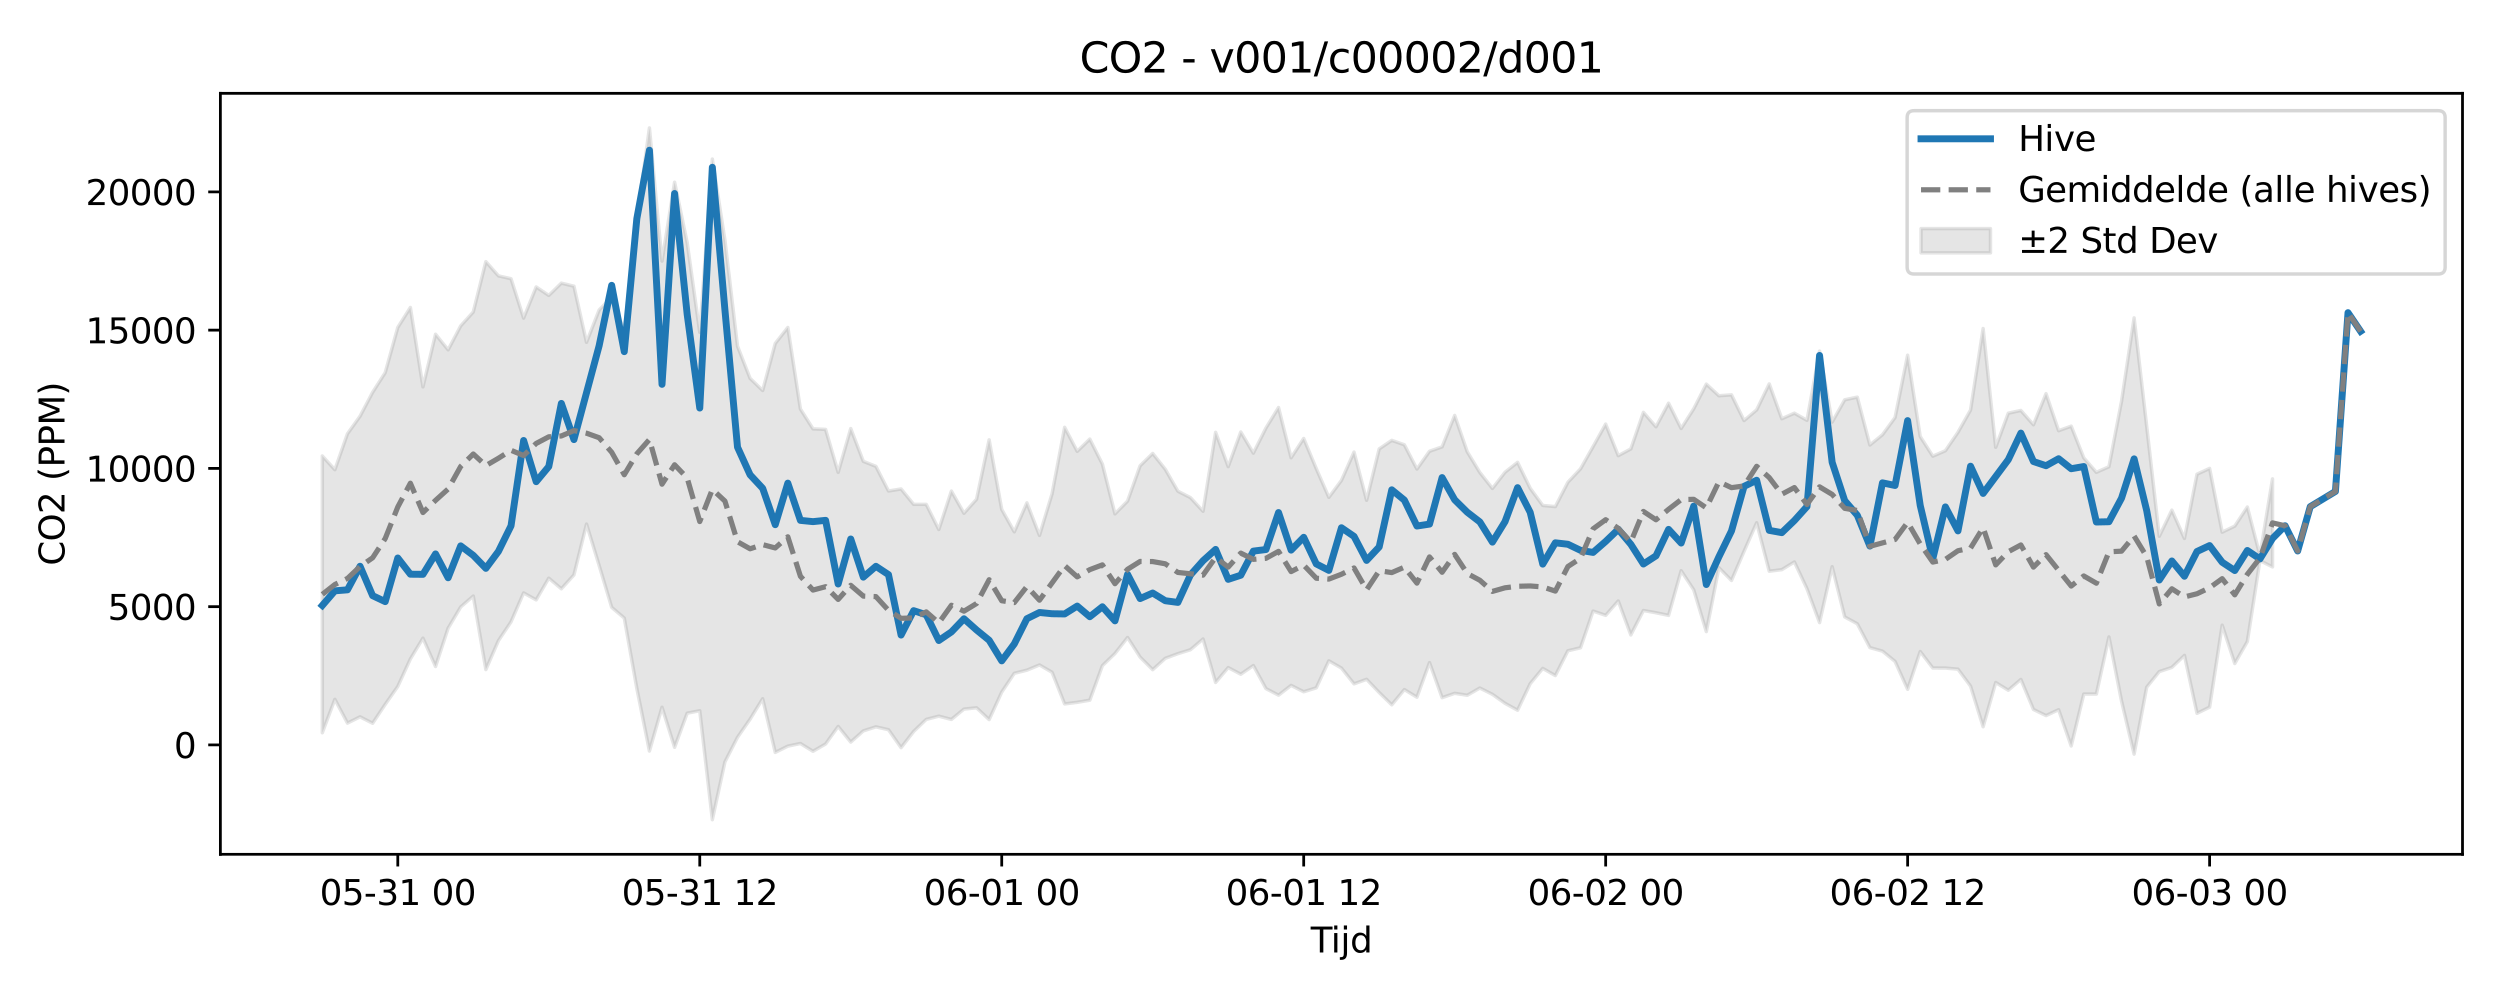 <?xml version="1.0" encoding="utf-8" standalone="no"?>
<!DOCTYPE svg PUBLIC "-//W3C//DTD SVG 1.1//EN"
  "http://www.w3.org/Graphics/SVG/1.1/DTD/svg11.dtd">
<svg xmlns:xlink="http://www.w3.org/1999/xlink" width="720pt" height="288pt" viewBox="0 0 720 288" xmlns="http://www.w3.org/2000/svg" version="1.1">
 <defs>
  <style type="text/css">*{stroke-linejoin: round; stroke-linecap: butt}</style>
 </defs>
 <g id="figure_1">
  <g id="patch_1">
   <path d="M 0 288 
L 720 288 
L 720 0 
L 0 0 
z
" style="fill: #ffffff"/>
  </g>
  <g id="axes_1">
   <g id="patch_2">
    <path d="M 63.47 246.04 
L 709.2 246.04 
L 709.2 26.88 
L 63.47 26.88 
z
" style="fill: #ffffff"/>
   </g>
   <g id="FillBetweenPolyCollection_1">
    <defs>
     <path id="mf57029c33d" d="M 92.821 -156.685 
L 92.821 -76.959 
L 96.445 -86.599 
L 100.069 -79.742 
L 103.692 -81.551 
L 107.316 -79.695 
L 110.939 -85.127 
L 114.563 -90.304 
L 118.187 -98.219 
L 121.81 -104.205 
L 125.434 -96.044 
L 129.058 -107.08 
L 132.681 -113.195 
L 136.305 -116.335 
L 139.928 -95.151 
L 143.552 -103.497 
L 147.176 -108.905 
L 150.799 -117.235 
L 154.423 -115.233 
L 158.047 -121.488 
L 161.67 -118.427 
L 165.294 -122.42 
L 168.917 -137.067 
L 172.541 -125.183 
L 176.165 -113.085 
L 179.788 -110.001 
L 183.412 -89.713 
L 187.036 -71.7 
L 190.659 -84.316 
L 194.283 -72.768 
L 197.906 -82.601 
L 201.53 -83.304 
L 205.154 -51.922 
L 208.777 -68.562 
L 212.401 -75.65 
L 216.025 -80.87 
L 219.648 -86.763 
L 223.272 -71.301 
L 226.895 -73.111 
L 230.519 -73.869 
L 234.143 -71.629 
L 237.766 -73.724 
L 241.39 -78.782 
L 245.014 -74.279 
L 248.637 -77.502 
L 252.261 -78.667 
L 255.884 -77.838 
L 259.508 -72.668 
L 263.132 -77.336 
L 266.755 -80.811 
L 270.379 -81.745 
L 274.003 -80.799 
L 277.626 -83.781 
L 281.25 -84.152 
L 284.873 -80.753 
L 288.497 -88.667 
L 292.121 -94.09 
L 295.744 -94.985 
L 299.368 -96.492 
L 302.992 -94.39 
L 306.615 -85.267 
L 310.239 -85.727 
L 313.862 -86.34 
L 317.486 -96.282 
L 321.11 -99.778 
L 324.733 -104.398 
L 328.357 -98.752 
L 331.981 -95.131 
L 335.604 -98.405 
L 339.228 -99.74 
L 342.851 -100.87 
L 346.475 -103.971 
L 350.099 -91.457 
L 353.722 -95.737 
L 357.346 -93.824 
L 360.97 -96.32 
L 364.593 -89.676 
L 368.217 -87.791 
L 371.84 -90.602 
L 375.464 -88.768 
L 379.088 -89.904 
L 382.711 -97.682 
L 386.335 -95.595 
L 389.959 -91.046 
L 393.582 -92.357 
L 397.206 -88.549 
L 400.83 -85.011 
L 404.453 -89.403 
L 408.077 -87.203 
L 411.7 -97.173 
L 415.324 -87.071 
L 418.948 -88.318 
L 422.571 -87.76 
L 426.195 -89.848 
L 429.819 -88.032 
L 433.442 -85.446 
L 437.066 -83.454 
L 440.689 -91.096 
L 444.313 -95.494 
L 447.937 -93.433 
L 451.56 -100.579 
L 455.184 -101.437 
L 458.808 -112.008 
L 462.431 -110.781 
L 466.055 -114.923 
L 469.678 -105.139 
L 473.302 -112.174 
L 476.926 -111.524 
L 480.549 -110.764 
L 484.173 -123.637 
L 487.797 -118.122 
L 491.42 -106.09 
L 495.044 -124.502 
L 498.667 -120.823 
L 502.291 -129.225 
L 505.915 -137.452 
L 509.538 -123.492 
L 513.162 -123.935 
L 516.786 -126.158 
L 520.409 -118.444 
L 524.033 -108.688 
L 527.656 -124.797 
L 531.28 -110.328 
L 534.904 -108.349 
L 538.527 -101.485 
L 542.151 -100.472 
L 545.775 -97.515 
L 549.398 -89.475 
L 553.022 -100.364 
L 556.645 -95.615 
L 560.269 -95.595 
L 563.893 -95.281 
L 567.516 -90.403 
L 571.14 -78.691 
L 574.764 -91.437 
L 578.387 -89.209 
L 582.011 -92.32 
L 585.634 -83.673 
L 589.258 -81.907 
L 592.882 -83.607 
L 596.505 -73.16 
L 600.129 -88.109 
L 603.753 -88.1 
L 607.376 -104.573 
L 611 -86.107 
L 614.623 -70.805 
L 618.247 -90.088 
L 621.871 -94.58 
L 625.494 -95.785 
L 629.118 -99.242 
L 632.742 -82.565 
L 636.365 -84.337 
L 639.989 -107.954 
L 643.612 -96.894 
L 647.236 -103.229 
L 650.86 -126.553 
L 654.483 -124.729 
L 654.483 -150.083 
L 654.483 -150.083 
L 650.86 -128.013 
L 647.236 -141.984 
L 643.612 -136.483 
L 639.989 -134.734 
L 636.365 -153.101 
L 632.742 -151.433 
L 629.118 -132.93 
L 625.494 -141.08 
L 621.871 -133.552 
L 618.247 -165.263 
L 614.623 -196.455 
L 611 -172.423 
L 607.376 -153.583 
L 603.753 -151.972 
L 600.129 -156.134 
L 596.505 -165.274 
L 592.882 -163.951 
L 589.258 -174.622 
L 585.634 -165.669 
L 582.011 -169.79 
L 578.387 -169.001 
L 574.764 -159.186 
L 571.14 -193.39 
L 567.516 -169.905 
L 563.893 -163.493 
L 560.269 -158.191 
L 556.645 -156.621 
L 553.022 -162.294 
L 549.398 -185.702 
L 545.775 -167.743 
L 542.151 -162.799 
L 538.527 -159.836 
L 534.904 -173.622 
L 531.28 -172.861 
L 527.656 -166.434 
L 524.033 -186.893 
L 520.409 -166.946 
L 516.786 -169.007 
L 513.162 -167.403 
L 509.538 -177.43 
L 505.915 -169.951 
L 502.291 -166.878 
L 498.667 -174.287 
L 495.044 -174.024 
L 491.42 -177.377 
L 487.797 -170.271 
L 484.173 -164.593 
L 480.549 -171.883 
L 476.926 -165.088 
L 473.302 -169.245 
L 469.678 -158.708 
L 466.055 -156.768 
L 462.431 -165.869 
L 458.808 -159.376 
L 455.184 -152.97 
L 451.56 -149.113 
L 447.937 -142.097 
L 444.313 -142.432 
L 440.689 -147.389 
L 437.066 -154.854 
L 433.442 -151.985 
L 429.819 -147.326 
L 426.195 -151.925 
L 422.571 -157.899 
L 418.948 -168.36 
L 415.324 -159.303 
L 411.7 -158.035 
L 408.077 -152.917 
L 404.453 -159.908 
L 400.83 -161.177 
L 397.206 -158.709 
L 393.582 -143.911 
L 389.959 -157.805 
L 386.335 -149.636 
L 382.711 -144.768 
L 379.088 -153.038 
L 375.464 -161.717 
L 371.84 -156.164 
L 368.217 -170.634 
L 364.593 -164.734 
L 360.97 -157.496 
L 357.346 -163.586 
L 353.722 -153.614 
L 350.099 -163.489 
L 346.475 -140.756 
L 342.851 -144.681 
L 339.228 -146.538 
L 335.604 -152.852 
L 331.981 -157.408 
L 328.357 -153.861 
L 324.733 -143.687 
L 321.11 -140.007 
L 317.486 -154.355 
L 313.862 -161.549 
L 310.239 -158.014 
L 306.615 -164.933 
L 302.992 -145.781 
L 299.368 -133.8 
L 295.744 -143.188 
L 292.121 -134.823 
L 288.497 -141.303 
L 284.873 -161.325 
L 281.25 -144.22 
L 277.626 -140.188 
L 274.003 -146.579 
L 270.379 -135.495 
L 266.755 -142.749 
L 263.132 -142.751 
L 259.508 -147.178 
L 255.884 -146.598 
L 252.261 -153.692 
L 248.637 -155.138 
L 245.014 -164.575 
L 241.39 -151.958 
L 237.766 -164.339 
L 234.143 -164.493 
L 230.519 -170.208 
L 226.895 -193.689 
L 223.272 -189.083 
L 219.648 -175.531 
L 216.025 -179.03 
L 212.401 -188.304 
L 208.777 -218.811 
L 205.154 -242.199 
L 201.53 -192.287 
L 197.906 -218.107 
L 194.283 -235.524 
L 190.659 -212.795 
L 187.036 -251.158 
L 183.412 -224.921 
L 179.788 -192.546 
L 176.165 -202.408 
L 172.541 -198.702 
L 168.917 -189.408 
L 165.294 -205.574 
L 161.67 -206.46 
L 158.047 -202.915 
L 154.423 -205.356 
L 150.799 -196.381 
L 147.176 -207.728 
L 143.552 -208.551 
L 139.928 -212.655 
L 136.305 -198.155 
L 132.681 -194.141 
L 129.058 -187.254 
L 125.434 -191.743 
L 121.81 -176.579 
L 118.187 -199.451 
L 114.563 -193.696 
L 110.939 -180.675 
L 107.316 -175.017 
L 103.692 -168.133 
L 100.069 -163.066 
L 96.445 -152.728 
L 92.821 -156.685 
z
" style="stroke: #808080; stroke-opacity: 0.2"/>
    </defs>
    <g clip-path="url(#p3da0005266)">
     <use xlink:href="#mf57029c33d" x="0" y="288" style="fill: #808080; fill-opacity: 0.2; stroke: #808080; stroke-opacity: 0.2"/>
    </g>
   </g>
   <g id="matplotlib.axis_1">
    <g id="xtick_1">
     <g id="line2d_1">
      <defs>
       <path id="m471ea0c34e" d="M 0 0 
L 0 3.5 
" style="stroke: #000000; stroke-width: 0.8"/>
      </defs>
      <g>
       <use xlink:href="#m471ea0c34e" x="114.563" y="246.04" style="stroke: #000000; stroke-width: 0.8"/>
      </g>
     </g>
     <g id="text_1">
      <!-- 05-31 00 -->
      <g transform="translate(92.083 260.638) scale(0.1 -0.1)">
       <defs>
        <path id="DejaVuSans-30" d="M 2034 4250 
Q 1547 4250 1301 3770 
Q 1056 3291 1056 2328 
Q 1056 1369 1301 889 
Q 1547 409 2034 409 
Q 2525 409 2770 889 
Q 3016 1369 3016 2328 
Q 3016 3291 2770 3770 
Q 2525 4250 2034 4250 
z
M 2034 4750 
Q 2819 4750 3233 4129 
Q 3647 3509 3647 2328 
Q 3647 1150 3233 529 
Q 2819 -91 2034 -91 
Q 1250 -91 836 529 
Q 422 1150 422 2328 
Q 422 3509 836 4129 
Q 1250 4750 2034 4750 
z
" transform="scale(0.016)"/>
        <path id="DejaVuSans-35" d="M 691 4666 
L 3169 4666 
L 3169 4134 
L 1269 4134 
L 1269 2991 
Q 1406 3038 1543 3061 
Q 1681 3084 1819 3084 
Q 2600 3084 3056 2656 
Q 3513 2228 3513 1497 
Q 3513 744 3044 326 
Q 2575 -91 1722 -91 
Q 1428 -91 1123 -41 
Q 819 9 494 109 
L 494 744 
Q 775 591 1075 516 
Q 1375 441 1709 441 
Q 2250 441 2565 725 
Q 2881 1009 2881 1497 
Q 2881 1984 2565 2268 
Q 2250 2553 1709 2553 
Q 1456 2553 1204 2497 
Q 953 2441 691 2322 
L 691 4666 
z
" transform="scale(0.016)"/>
        <path id="DejaVuSans-2d" d="M 313 2009 
L 1997 2009 
L 1997 1497 
L 313 1497 
L 313 2009 
z
" transform="scale(0.016)"/>
        <path id="DejaVuSans-33" d="M 2597 2516 
Q 3050 2419 3304 2112 
Q 3559 1806 3559 1356 
Q 3559 666 3084 287 
Q 2609 -91 1734 -91 
Q 1441 -91 1130 -33 
Q 819 25 488 141 
L 488 750 
Q 750 597 1062 519 
Q 1375 441 1716 441 
Q 2309 441 2620 675 
Q 2931 909 2931 1356 
Q 2931 1769 2642 2001 
Q 2353 2234 1838 2234 
L 1294 2234 
L 1294 2753 
L 1863 2753 
Q 2328 2753 2575 2939 
Q 2822 3125 2822 3475 
Q 2822 3834 2567 4026 
Q 2313 4219 1838 4219 
Q 1578 4219 1281 4162 
Q 984 4106 628 3988 
L 628 4550 
Q 988 4650 1302 4700 
Q 1616 4750 1894 4750 
Q 2613 4750 3031 4423 
Q 3450 4097 3450 3541 
Q 3450 3153 3228 2886 
Q 3006 2619 2597 2516 
z
" transform="scale(0.016)"/>
        <path id="DejaVuSans-31" d="M 794 531 
L 1825 531 
L 1825 4091 
L 703 3866 
L 703 4441 
L 1819 4666 
L 2450 4666 
L 2450 531 
L 3481 531 
L 3481 0 
L 794 0 
L 794 531 
z
" transform="scale(0.016)"/>
        <path id="DejaVuSans-20" transform="scale(0.016)"/>
       </defs>
       <use xlink:href="#DejaVuSans-30"/>
       <use xlink:href="#DejaVuSans-35" transform="translate(63.623 0)"/>
       <use xlink:href="#DejaVuSans-2d" transform="translate(127.246 0)"/>
       <use xlink:href="#DejaVuSans-33" transform="translate(163.33 0)"/>
       <use xlink:href="#DejaVuSans-31" transform="translate(226.953 0)"/>
       <use xlink:href="#DejaVuSans-20" transform="translate(290.576 0)"/>
       <use xlink:href="#DejaVuSans-30" transform="translate(322.363 0)"/>
       <use xlink:href="#DejaVuSans-30" transform="translate(385.986 0)"/>
      </g>
     </g>
    </g>
    <g id="xtick_2">
     <g id="line2d_2">
      <g>
       <use xlink:href="#m471ea0c34e" x="201.53" y="246.04" style="stroke: #000000; stroke-width: 0.8"/>
      </g>
     </g>
     <g id="text_2">
      <!-- 05-31 12 -->
      <g transform="translate(179.05 260.638) scale(0.1 -0.1)">
       <defs>
        <path id="DejaVuSans-32" d="M 1228 531 
L 3431 531 
L 3431 0 
L 469 0 
L 469 531 
Q 828 903 1448 1529 
Q 2069 2156 2228 2338 
Q 2531 2678 2651 2914 
Q 2772 3150 2772 3378 
Q 2772 3750 2511 3984 
Q 2250 4219 1831 4219 
Q 1534 4219 1204 4116 
Q 875 4013 500 3803 
L 500 4441 
Q 881 4594 1212 4672 
Q 1544 4750 1819 4750 
Q 2544 4750 2975 4387 
Q 3406 4025 3406 3419 
Q 3406 3131 3298 2873 
Q 3191 2616 2906 2266 
Q 2828 2175 2409 1742 
Q 1991 1309 1228 531 
z
" transform="scale(0.016)"/>
       </defs>
       <use xlink:href="#DejaVuSans-30"/>
       <use xlink:href="#DejaVuSans-35" transform="translate(63.623 0)"/>
       <use xlink:href="#DejaVuSans-2d" transform="translate(127.246 0)"/>
       <use xlink:href="#DejaVuSans-33" transform="translate(163.33 0)"/>
       <use xlink:href="#DejaVuSans-31" transform="translate(226.953 0)"/>
       <use xlink:href="#DejaVuSans-20" transform="translate(290.576 0)"/>
       <use xlink:href="#DejaVuSans-31" transform="translate(322.363 0)"/>
       <use xlink:href="#DejaVuSans-32" transform="translate(385.986 0)"/>
      </g>
     </g>
    </g>
    <g id="xtick_3">
     <g id="line2d_3">
      <g>
       <use xlink:href="#m471ea0c34e" x="288.497" y="246.04" style="stroke: #000000; stroke-width: 0.8"/>
      </g>
     </g>
     <g id="text_3">
      <!-- 06-01 00 -->
      <g transform="translate(266.017 260.638) scale(0.1 -0.1)">
       <defs>
        <path id="DejaVuSans-36" d="M 2113 2584 
Q 1688 2584 1439 2293 
Q 1191 2003 1191 1497 
Q 1191 994 1439 701 
Q 1688 409 2113 409 
Q 2538 409 2786 701 
Q 3034 994 3034 1497 
Q 3034 2003 2786 2293 
Q 2538 2584 2113 2584 
z
M 3366 4563 
L 3366 3988 
Q 3128 4100 2886 4159 
Q 2644 4219 2406 4219 
Q 1781 4219 1451 3797 
Q 1122 3375 1075 2522 
Q 1259 2794 1537 2939 
Q 1816 3084 2150 3084 
Q 2853 3084 3261 2657 
Q 3669 2231 3669 1497 
Q 3669 778 3244 343 
Q 2819 -91 2113 -91 
Q 1303 -91 875 529 
Q 447 1150 447 2328 
Q 447 3434 972 4092 
Q 1497 4750 2381 4750 
Q 2619 4750 2861 4703 
Q 3103 4656 3366 4563 
z
" transform="scale(0.016)"/>
       </defs>
       <use xlink:href="#DejaVuSans-30"/>
       <use xlink:href="#DejaVuSans-36" transform="translate(63.623 0)"/>
       <use xlink:href="#DejaVuSans-2d" transform="translate(127.246 0)"/>
       <use xlink:href="#DejaVuSans-30" transform="translate(163.33 0)"/>
       <use xlink:href="#DejaVuSans-31" transform="translate(226.953 0)"/>
       <use xlink:href="#DejaVuSans-20" transform="translate(290.576 0)"/>
       <use xlink:href="#DejaVuSans-30" transform="translate(322.363 0)"/>
       <use xlink:href="#DejaVuSans-30" transform="translate(385.986 0)"/>
      </g>
     </g>
    </g>
    <g id="xtick_4">
     <g id="line2d_4">
      <g>
       <use xlink:href="#m471ea0c34e" x="375.464" y="246.04" style="stroke: #000000; stroke-width: 0.8"/>
      </g>
     </g>
     <g id="text_4">
      <!-- 06-01 12 -->
      <g transform="translate(352.984 260.638) scale(0.1 -0.1)">
       <use xlink:href="#DejaVuSans-30"/>
       <use xlink:href="#DejaVuSans-36" transform="translate(63.623 0)"/>
       <use xlink:href="#DejaVuSans-2d" transform="translate(127.246 0)"/>
       <use xlink:href="#DejaVuSans-30" transform="translate(163.33 0)"/>
       <use xlink:href="#DejaVuSans-31" transform="translate(226.953 0)"/>
       <use xlink:href="#DejaVuSans-20" transform="translate(290.576 0)"/>
       <use xlink:href="#DejaVuSans-31" transform="translate(322.363 0)"/>
       <use xlink:href="#DejaVuSans-32" transform="translate(385.986 0)"/>
      </g>
     </g>
    </g>
    <g id="xtick_5">
     <g id="line2d_5">
      <g>
       <use xlink:href="#m471ea0c34e" x="462.431" y="246.04" style="stroke: #000000; stroke-width: 0.8"/>
      </g>
     </g>
     <g id="text_5">
      <!-- 06-02 00 -->
      <g transform="translate(439.951 260.638) scale(0.1 -0.1)">
       <use xlink:href="#DejaVuSans-30"/>
       <use xlink:href="#DejaVuSans-36" transform="translate(63.623 0)"/>
       <use xlink:href="#DejaVuSans-2d" transform="translate(127.246 0)"/>
       <use xlink:href="#DejaVuSans-30" transform="translate(163.33 0)"/>
       <use xlink:href="#DejaVuSans-32" transform="translate(226.953 0)"/>
       <use xlink:href="#DejaVuSans-20" transform="translate(290.576 0)"/>
       <use xlink:href="#DejaVuSans-30" transform="translate(322.363 0)"/>
       <use xlink:href="#DejaVuSans-30" transform="translate(385.986 0)"/>
      </g>
     </g>
    </g>
    <g id="xtick_6">
     <g id="line2d_6">
      <g>
       <use xlink:href="#m471ea0c34e" x="549.398" y="246.04" style="stroke: #000000; stroke-width: 0.8"/>
      </g>
     </g>
     <g id="text_6">
      <!-- 06-02 12 -->
      <g transform="translate(526.918 260.638) scale(0.1 -0.1)">
       <use xlink:href="#DejaVuSans-30"/>
       <use xlink:href="#DejaVuSans-36" transform="translate(63.623 0)"/>
       <use xlink:href="#DejaVuSans-2d" transform="translate(127.246 0)"/>
       <use xlink:href="#DejaVuSans-30" transform="translate(163.33 0)"/>
       <use xlink:href="#DejaVuSans-32" transform="translate(226.953 0)"/>
       <use xlink:href="#DejaVuSans-20" transform="translate(290.576 0)"/>
       <use xlink:href="#DejaVuSans-31" transform="translate(322.363 0)"/>
       <use xlink:href="#DejaVuSans-32" transform="translate(385.986 0)"/>
      </g>
     </g>
    </g>
    <g id="xtick_7">
     <g id="line2d_7">
      <g>
       <use xlink:href="#m471ea0c34e" x="636.365" y="246.04" style="stroke: #000000; stroke-width: 0.8"/>
      </g>
     </g>
     <g id="text_7">
      <!-- 06-03 00 -->
      <g transform="translate(613.885 260.638) scale(0.1 -0.1)">
       <use xlink:href="#DejaVuSans-30"/>
       <use xlink:href="#DejaVuSans-36" transform="translate(63.623 0)"/>
       <use xlink:href="#DejaVuSans-2d" transform="translate(127.246 0)"/>
       <use xlink:href="#DejaVuSans-30" transform="translate(163.33 0)"/>
       <use xlink:href="#DejaVuSans-33" transform="translate(226.953 0)"/>
       <use xlink:href="#DejaVuSans-20" transform="translate(290.576 0)"/>
       <use xlink:href="#DejaVuSans-30" transform="translate(322.363 0)"/>
       <use xlink:href="#DejaVuSans-30" transform="translate(385.986 0)"/>
      </g>
     </g>
    </g>
    <g id="text_8">
     <!-- Tijd -->
     <g transform="translate(377.485 274.317) scale(0.1 -0.1)">
      <defs>
       <path id="DejaVuSans-54" d="M -19 4666 
L 3928 4666 
L 3928 4134 
L 2272 4134 
L 2272 0 
L 1638 0 
L 1638 4134 
L -19 4134 
L -19 4666 
z
" transform="scale(0.016)"/>
       <path id="DejaVuSans-69" d="M 603 3500 
L 1178 3500 
L 1178 0 
L 603 0 
L 603 3500 
z
M 603 4863 
L 1178 4863 
L 1178 4134 
L 603 4134 
L 603 4863 
z
" transform="scale(0.016)"/>
       <path id="DejaVuSans-6a" d="M 603 3500 
L 1178 3500 
L 1178 -63 
Q 1178 -731 923 -1031 
Q 669 -1331 103 -1331 
L -116 -1331 
L -116 -844 
L 38 -844 
Q 366 -844 484 -692 
Q 603 -541 603 -63 
L 603 3500 
z
M 603 4863 
L 1178 4863 
L 1178 4134 
L 603 4134 
L 603 4863 
z
" transform="scale(0.016)"/>
       <path id="DejaVuSans-64" d="M 2906 2969 
L 2906 4863 
L 3481 4863 
L 3481 0 
L 2906 0 
L 2906 525 
Q 2725 213 2448 61 
Q 2172 -91 1784 -91 
Q 1150 -91 751 415 
Q 353 922 353 1747 
Q 353 2572 751 3078 
Q 1150 3584 1784 3584 
Q 2172 3584 2448 3432 
Q 2725 3281 2906 2969 
z
M 947 1747 
Q 947 1113 1208 752 
Q 1469 391 1925 391 
Q 2381 391 2643 752 
Q 2906 1113 2906 1747 
Q 2906 2381 2643 2742 
Q 2381 3103 1925 3103 
Q 1469 3103 1208 2742 
Q 947 2381 947 1747 
z
" transform="scale(0.016)"/>
      </defs>
      <use xlink:href="#DejaVuSans-54"/>
      <use xlink:href="#DejaVuSans-69" transform="translate(57.959 0)"/>
      <use xlink:href="#DejaVuSans-6a" transform="translate(85.742 0)"/>
      <use xlink:href="#DejaVuSans-64" transform="translate(113.525 0)"/>
     </g>
    </g>
   </g>
   <g id="matplotlib.axis_2">
    <g id="ytick_1">
     <g id="line2d_8">
      <defs>
       <path id="m9533ac8306" d="M 0 0 
L -3.5 0 
" style="stroke: #000000; stroke-width: 0.8"/>
      </defs>
      <g>
       <use xlink:href="#m9533ac8306" x="63.47" y="214.532" style="stroke: #000000; stroke-width: 0.8"/>
      </g>
     </g>
     <g id="text_9">
      <!-- 0 -->
      <g transform="translate(50.108 218.331) scale(0.1 -0.1)">
       <use xlink:href="#DejaVuSans-30"/>
      </g>
     </g>
    </g>
    <g id="ytick_2">
     <g id="line2d_9">
      <g>
       <use xlink:href="#m9533ac8306" x="63.47" y="174.716" style="stroke: #000000; stroke-width: 0.8"/>
      </g>
     </g>
     <g id="text_10">
      <!-- 5000 -->
      <g transform="translate(31.02 178.515) scale(0.1 -0.1)">
       <use xlink:href="#DejaVuSans-35"/>
       <use xlink:href="#DejaVuSans-30" transform="translate(63.623 0)"/>
       <use xlink:href="#DejaVuSans-30" transform="translate(127.246 0)"/>
       <use xlink:href="#DejaVuSans-30" transform="translate(190.869 0)"/>
      </g>
     </g>
    </g>
    <g id="ytick_3">
     <g id="line2d_10">
      <g>
       <use xlink:href="#m9533ac8306" x="63.47" y="134.9" style="stroke: #000000; stroke-width: 0.8"/>
      </g>
     </g>
     <g id="text_11">
      <!-- 10000 -->
      <g transform="translate(24.657 138.699) scale(0.1 -0.1)">
       <use xlink:href="#DejaVuSans-31"/>
       <use xlink:href="#DejaVuSans-30" transform="translate(63.623 0)"/>
       <use xlink:href="#DejaVuSans-30" transform="translate(127.246 0)"/>
       <use xlink:href="#DejaVuSans-30" transform="translate(190.869 0)"/>
       <use xlink:href="#DejaVuSans-30" transform="translate(254.492 0)"/>
      </g>
     </g>
    </g>
    <g id="ytick_4">
     <g id="line2d_11">
      <g>
       <use xlink:href="#m9533ac8306" x="63.47" y="95.084" style="stroke: #000000; stroke-width: 0.8"/>
      </g>
     </g>
     <g id="text_12">
      <!-- 15000 -->
      <g transform="translate(24.657 98.883) scale(0.1 -0.1)">
       <use xlink:href="#DejaVuSans-31"/>
       <use xlink:href="#DejaVuSans-35" transform="translate(63.623 0)"/>
       <use xlink:href="#DejaVuSans-30" transform="translate(127.246 0)"/>
       <use xlink:href="#DejaVuSans-30" transform="translate(190.869 0)"/>
       <use xlink:href="#DejaVuSans-30" transform="translate(254.492 0)"/>
      </g>
     </g>
    </g>
    <g id="ytick_5">
     <g id="line2d_12">
      <g>
       <use xlink:href="#m9533ac8306" x="63.47" y="55.268" style="stroke: #000000; stroke-width: 0.8"/>
      </g>
     </g>
     <g id="text_13">
      <!-- 20000 -->
      <g transform="translate(24.657 59.067) scale(0.1 -0.1)">
       <use xlink:href="#DejaVuSans-32"/>
       <use xlink:href="#DejaVuSans-30" transform="translate(63.623 0)"/>
       <use xlink:href="#DejaVuSans-30" transform="translate(127.246 0)"/>
       <use xlink:href="#DejaVuSans-30" transform="translate(190.869 0)"/>
       <use xlink:href="#DejaVuSans-30" transform="translate(254.492 0)"/>
      </g>
     </g>
    </g>
    <g id="text_14">
     <!-- CO2 (PPM) -->
     <g transform="translate(18.578 162.903) rotate(-90) scale(0.1 -0.1)">
      <defs>
       <path id="DejaVuSans-43" d="M 4122 4306 
L 4122 3641 
Q 3803 3938 3442 4084 
Q 3081 4231 2675 4231 
Q 1875 4231 1450 3742 
Q 1025 3253 1025 2328 
Q 1025 1406 1450 917 
Q 1875 428 2675 428 
Q 3081 428 3442 575 
Q 3803 722 4122 1019 
L 4122 359 
Q 3791 134 3420 21 
Q 3050 -91 2638 -91 
Q 1578 -91 968 557 
Q 359 1206 359 2328 
Q 359 3453 968 4101 
Q 1578 4750 2638 4750 
Q 3056 4750 3426 4639 
Q 3797 4528 4122 4306 
z
" transform="scale(0.016)"/>
       <path id="DejaVuSans-4f" d="M 2522 4238 
Q 1834 4238 1429 3725 
Q 1025 3213 1025 2328 
Q 1025 1447 1429 934 
Q 1834 422 2522 422 
Q 3209 422 3611 934 
Q 4013 1447 4013 2328 
Q 4013 3213 3611 3725 
Q 3209 4238 2522 4238 
z
M 2522 4750 
Q 3503 4750 4090 4092 
Q 4678 3434 4678 2328 
Q 4678 1225 4090 567 
Q 3503 -91 2522 -91 
Q 1538 -91 948 565 
Q 359 1222 359 2328 
Q 359 3434 948 4092 
Q 1538 4750 2522 4750 
z
" transform="scale(0.016)"/>
       <path id="DejaVuSans-28" d="M 1984 4856 
Q 1566 4138 1362 3434 
Q 1159 2731 1159 2009 
Q 1159 1288 1364 580 
Q 1569 -128 1984 -844 
L 1484 -844 
Q 1016 -109 783 600 
Q 550 1309 550 2009 
Q 550 2706 781 3412 
Q 1013 4119 1484 4856 
L 1984 4856 
z
" transform="scale(0.016)"/>
       <path id="DejaVuSans-50" d="M 1259 4147 
L 1259 2394 
L 2053 2394 
Q 2494 2394 2734 2622 
Q 2975 2850 2975 3272 
Q 2975 3691 2734 3919 
Q 2494 4147 2053 4147 
L 1259 4147 
z
M 628 4666 
L 2053 4666 
Q 2838 4666 3239 4311 
Q 3641 3956 3641 3272 
Q 3641 2581 3239 2228 
Q 2838 1875 2053 1875 
L 1259 1875 
L 1259 0 
L 628 0 
L 628 4666 
z
" transform="scale(0.016)"/>
       <path id="DejaVuSans-4d" d="M 628 4666 
L 1569 4666 
L 2759 1491 
L 3956 4666 
L 4897 4666 
L 4897 0 
L 4281 0 
L 4281 4097 
L 3078 897 
L 2444 897 
L 1241 4097 
L 1241 0 
L 628 0 
L 628 4666 
z
" transform="scale(0.016)"/>
       <path id="DejaVuSans-29" d="M 513 4856 
L 1013 4856 
Q 1481 4119 1714 3412 
Q 1947 2706 1947 2009 
Q 1947 1309 1714 600 
Q 1481 -109 1013 -844 
L 513 -844 
Q 928 -128 1133 580 
Q 1338 1288 1338 2009 
Q 1338 2731 1133 3434 
Q 928 4138 513 4856 
z
" transform="scale(0.016)"/>
      </defs>
      <use xlink:href="#DejaVuSans-43"/>
      <use xlink:href="#DejaVuSans-4f" transform="translate(69.824 0)"/>
      <use xlink:href="#DejaVuSans-32" transform="translate(148.535 0)"/>
      <use xlink:href="#DejaVuSans-20" transform="translate(212.158 0)"/>
      <use xlink:href="#DejaVuSans-28" transform="translate(243.945 0)"/>
      <use xlink:href="#DejaVuSans-50" transform="translate(282.959 0)"/>
      <use xlink:href="#DejaVuSans-50" transform="translate(343.262 0)"/>
      <use xlink:href="#DejaVuSans-4d" transform="translate(403.564 0)"/>
      <use xlink:href="#DejaVuSans-29" transform="translate(489.844 0)"/>
     </g>
    </g>
   </g>
   <g id="line2d_13">
    <path d="M 92.821 174.373 
L 96.445 170.161 
L 100.069 169.871 
L 103.692 163.087 
L 107.316 171.552 
L 110.939 173.266 
L 114.563 160.706 
L 118.187 165.372 
L 121.81 165.409 
L 125.434 159.533 
L 129.058 166.394 
L 132.681 157.215 
L 136.305 159.947 
L 139.928 163.681 
L 143.552 158.797 
L 147.176 151.439 
L 150.799 126.865 
L 154.423 138.722 
L 158.047 134.366 
L 161.67 116.186 
L 165.294 126.6 
L 172.541 99.607 
L 176.165 82.18 
L 179.788 101.271 
L 183.412 62.945 
L 187.036 43.26 
L 190.659 110.684 
L 194.283 55.73 
L 197.906 90.517 
L 201.53 117.512 
L 205.154 48.181 
L 208.777 89.247 
L 212.401 128.78 
L 216.025 136.745 
L 219.648 140.637 
L 223.272 151.109 
L 226.895 139.149 
L 230.519 149.868 
L 234.143 150.229 
L 237.766 149.859 
L 241.39 168.186 
L 245.014 155.238 
L 248.637 166.219 
L 252.261 163.097 
L 255.884 165.486 
L 259.508 182.897 
L 263.132 175.873 
L 266.755 177.054 
L 270.379 184.468 
L 274.003 181.994 
L 277.626 178.214 
L 281.25 181.439 
L 284.873 184.388 
L 288.497 190.324 
L 292.121 185.439 
L 295.744 178.19 
L 299.368 176.396 
L 302.992 176.757 
L 306.615 176.815 
L 310.239 174.551 
L 313.862 177.614 
L 317.486 174.75 
L 321.11 178.801 
L 324.733 165.417 
L 328.357 172.388 
L 331.981 170.79 
L 335.604 173.012 
L 339.228 173.492 
L 342.851 165.577 
L 346.475 161.497 
L 350.099 158.236 
L 353.722 166.851 
L 357.346 165.666 
L 360.97 158.718 
L 364.593 158.266 
L 368.217 147.617 
L 371.84 158.431 
L 375.464 154.747 
L 379.088 162.405 
L 382.711 164.268 
L 386.335 151.997 
L 389.959 154.477 
L 393.582 161.396 
L 397.206 157.519 
L 400.83 141.069 
L 404.453 144.026 
L 408.077 151.498 
L 411.7 150.94 
L 415.324 137.548 
L 418.948 143.941 
L 422.571 147.519 
L 426.195 150.311 
L 429.819 156.13 
L 433.442 150.234 
L 437.066 140.45 
L 440.689 147.545 
L 444.313 162.466 
L 447.937 156.331 
L 451.56 156.748 
L 455.184 158.492 
L 458.808 159.097 
L 462.431 155.936 
L 466.055 152.456 
L 469.678 156.764 
L 473.302 162.436 
L 476.926 160.082 
L 480.549 152.467 
L 484.173 156.396 
L 487.797 145.759 
L 491.42 168.339 
L 495.044 160.355 
L 498.667 152.915 
L 502.291 140.068 
L 505.915 138.316 
L 509.538 152.745 
L 513.162 153.402 
L 516.786 149.916 
L 520.409 145.893 
L 524.033 102.374 
L 527.656 133.137 
L 531.28 144.195 
L 534.904 148.393 
L 538.527 157.266 
L 542.151 139.059 
L 545.775 139.818 
L 549.398 121.139 
L 553.022 145.566 
L 556.645 160.892 
L 560.269 145.993 
L 563.893 152.897 
L 567.516 134.271 
L 571.14 142.104 
L 578.387 132.383 
L 582.011 124.739 
L 585.634 132.917 
L 589.258 134.127 
L 592.882 132.113 
L 596.505 134.99 
L 600.129 134.362 
L 603.753 150.34 
L 607.376 150.258 
L 611 143.476 
L 614.623 132.158 
L 618.247 147.036 
L 621.871 167.045 
L 625.494 161.561 
L 629.118 165.959 
L 632.742 158.827 
L 636.365 157.125 
L 639.989 161.922 
L 643.612 164.313 
L 647.236 158.542 
L 650.86 160.975 
L 654.483 155.076 
L 658.107 151.421 
L 661.731 158.678 
L 665.354 145.918 
L 672.601 141.536 
L 676.225 90.054 
L 679.849 95.41 
L 679.849 95.41 
" clip-path="url(#p3da0005266)" style="fill: none; stroke: #1f77b4; stroke-width: 2; stroke-linecap: square"/>
   </g>
   <g id="line2d_14">
    <path d="M 92.821 171.178 
L 96.445 168.336 
L 100.069 166.596 
L 103.692 163.158 
L 107.316 160.644 
L 110.939 155.099 
L 114.563 146 
L 118.187 139.165 
L 121.81 147.608 
L 125.434 144.107 
L 129.058 140.833 
L 132.681 134.332 
L 136.305 130.755 
L 139.928 134.097 
L 143.552 131.976 
L 147.176 129.683 
L 150.799 131.192 
L 154.423 127.706 
L 158.047 125.799 
L 161.67 125.557 
L 165.294 124.003 
L 168.917 124.762 
L 172.541 126.058 
L 176.165 130.253 
L 179.788 136.726 
L 183.412 130.683 
L 187.036 126.571 
L 190.659 139.445 
L 194.283 133.854 
L 197.906 137.646 
L 201.53 150.205 
L 205.154 140.94 
L 208.777 144.313 
L 212.401 156.023 
L 216.025 158.05 
L 219.648 156.853 
L 223.272 157.808 
L 226.895 154.6 
L 230.519 165.962 
L 234.143 169.939 
L 237.766 168.968 
L 241.39 172.63 
L 245.014 168.573 
L 248.637 171.68 
L 252.261 171.82 
L 255.884 175.782 
L 259.508 178.077 
L 263.132 177.956 
L 266.755 176.22 
L 270.379 179.38 
L 274.003 174.311 
L 277.626 176.016 
L 281.25 173.814 
L 284.873 166.961 
L 288.497 173.015 
L 292.121 173.543 
L 295.744 168.914 
L 299.368 172.854 
L 306.615 162.9 
L 310.239 166.13 
L 313.862 164.055 
L 317.486 162.682 
L 321.11 168.107 
L 324.733 163.957 
L 328.357 161.693 
L 331.981 161.731 
L 335.604 162.371 
L 339.228 164.861 
L 346.475 165.636 
L 350.099 160.527 
L 353.722 163.325 
L 357.346 159.295 
L 360.97 161.092 
L 364.593 160.795 
L 368.217 158.787 
L 371.84 164.617 
L 375.464 162.757 
L 379.088 166.529 
L 382.711 166.775 
L 386.335 165.385 
L 389.959 163.575 
L 393.582 169.866 
L 397.206 164.371 
L 400.83 164.906 
L 404.453 163.344 
L 408.077 167.94 
L 411.7 160.396 
L 415.324 164.813 
L 418.948 159.661 
L 422.571 165.17 
L 426.195 167.113 
L 429.819 170.321 
L 433.442 169.285 
L 437.066 168.846 
L 440.689 168.758 
L 444.313 169.037 
L 447.937 170.235 
L 451.56 163.154 
L 455.184 160.796 
L 458.808 152.308 
L 462.431 149.675 
L 466.055 152.155 
L 469.678 156.077 
L 473.302 147.291 
L 476.926 149.694 
L 480.549 146.676 
L 484.173 143.885 
L 487.797 143.804 
L 491.42 146.267 
L 495.044 138.737 
L 498.667 140.445 
L 502.291 139.948 
L 505.915 134.299 
L 509.538 137.539 
L 513.162 142.331 
L 516.786 140.417 
L 520.409 145.305 
L 524.033 140.21 
L 527.656 142.385 
L 531.28 146.406 
L 534.904 147.014 
L 538.527 157.339 
L 545.775 155.371 
L 549.398 150.412 
L 553.022 156.671 
L 556.645 161.882 
L 560.269 161.107 
L 563.893 158.613 
L 567.516 157.846 
L 571.14 151.96 
L 574.764 162.688 
L 578.387 158.895 
L 582.011 156.945 
L 585.634 163.329 
L 589.258 159.736 
L 596.505 168.783 
L 600.129 165.878 
L 603.753 167.964 
L 607.376 158.922 
L 611 158.735 
L 614.623 154.37 
L 618.247 160.325 
L 621.871 173.934 
L 625.494 169.568 
L 629.118 171.914 
L 632.742 171.001 
L 636.365 169.281 
L 639.989 166.656 
L 643.612 171.311 
L 647.236 165.393 
L 650.86 160.717 
L 654.483 150.594 
L 658.107 151.421 
L 661.731 158.678 
L 665.354 145.918 
L 672.601 141.536 
L 676.225 90.054 
L 679.849 95.41 
L 679.849 95.41 
" clip-path="url(#p3da0005266)" style="fill: none; stroke-dasharray: 5.55,2.4; stroke-dashoffset: 0; stroke: #808080; stroke-width: 1.5"/>
   </g>
   <g id="patch_3">
    <path d="M 63.47 246.04 
L 63.47 26.88 
" style="fill: none; stroke: #000000; stroke-width: 0.8; stroke-linejoin: miter; stroke-linecap: square"/>
   </g>
   <g id="patch_4">
    <path d="M 709.2 246.04 
L 709.2 26.88 
" style="fill: none; stroke: #000000; stroke-width: 0.8; stroke-linejoin: miter; stroke-linecap: square"/>
   </g>
   <g id="patch_5">
    <path d="M 63.47 246.04 
L 709.2 246.04 
" style="fill: none; stroke: #000000; stroke-width: 0.8; stroke-linejoin: miter; stroke-linecap: square"/>
   </g>
   <g id="patch_6">
    <path d="M 63.47 26.88 
L 709.2 26.88 
" style="fill: none; stroke: #000000; stroke-width: 0.8; stroke-linejoin: miter; stroke-linecap: square"/>
   </g>
   <g id="text_15">
    <!-- CO2 - v001/c00002/d001 -->
    <g transform="translate(310.932 20.88) scale(0.12 -0.12)">
     <defs>
      <path id="DejaVuSans-76" d="M 191 3500 
L 800 3500 
L 1894 563 
L 2988 3500 
L 3597 3500 
L 2284 0 
L 1503 0 
L 191 3500 
z
" transform="scale(0.016)"/>
      <path id="DejaVuSans-2f" d="M 1625 4666 
L 2156 4666 
L 531 -594 
L 0 -594 
L 1625 4666 
z
" transform="scale(0.016)"/>
      <path id="DejaVuSans-63" d="M 3122 3366 
L 3122 2828 
Q 2878 2963 2633 3030 
Q 2388 3097 2138 3097 
Q 1578 3097 1268 2742 
Q 959 2388 959 1747 
Q 959 1106 1268 751 
Q 1578 397 2138 397 
Q 2388 397 2633 464 
Q 2878 531 3122 666 
L 3122 134 
Q 2881 22 2623 -34 
Q 2366 -91 2075 -91 
Q 1284 -91 818 406 
Q 353 903 353 1747 
Q 353 2603 823 3093 
Q 1294 3584 2113 3584 
Q 2378 3584 2631 3529 
Q 2884 3475 3122 3366 
z
" transform="scale(0.016)"/>
     </defs>
     <use xlink:href="#DejaVuSans-43"/>
     <use xlink:href="#DejaVuSans-4f" transform="translate(69.824 0)"/>
     <use xlink:href="#DejaVuSans-32" transform="translate(148.535 0)"/>
     <use xlink:href="#DejaVuSans-20" transform="translate(212.158 0)"/>
     <use xlink:href="#DejaVuSans-2d" transform="translate(243.945 0)"/>
     <use xlink:href="#DejaVuSans-20" transform="translate(280.029 0)"/>
     <use xlink:href="#DejaVuSans-76" transform="translate(311.816 0)"/>
     <use xlink:href="#DejaVuSans-30" transform="translate(370.996 0)"/>
     <use xlink:href="#DejaVuSans-30" transform="translate(434.619 0)"/>
     <use xlink:href="#DejaVuSans-31" transform="translate(498.242 0)"/>
     <use xlink:href="#DejaVuSans-2f" transform="translate(561.865 0)"/>
     <use xlink:href="#DejaVuSans-63" transform="translate(595.557 0)"/>
     <use xlink:href="#DejaVuSans-30" transform="translate(650.537 0)"/>
     <use xlink:href="#DejaVuSans-30" transform="translate(714.16 0)"/>
     <use xlink:href="#DejaVuSans-30" transform="translate(777.783 0)"/>
     <use xlink:href="#DejaVuSans-30" transform="translate(841.406 0)"/>
     <use xlink:href="#DejaVuSans-32" transform="translate(905.029 0)"/>
     <use xlink:href="#DejaVuSans-2f" transform="translate(968.652 0)"/>
     <use xlink:href="#DejaVuSans-64" transform="translate(1002.344 0)"/>
     <use xlink:href="#DejaVuSans-30" transform="translate(1065.82 0)"/>
     <use xlink:href="#DejaVuSans-30" transform="translate(1129.443 0)"/>
     <use xlink:href="#DejaVuSans-31" transform="translate(1193.066 0)"/>
    </g>
   </g>
   <g id="legend_1">
    <g id="patch_7">
     <path d="M 551.256 78.914 
L 702.2 78.914 
Q 704.2 78.914 704.2 76.914 
L 704.2 33.88 
Q 704.2 31.88 702.2 31.88 
L 551.256 31.88 
Q 549.256 31.88 549.256 33.88 
L 549.256 76.914 
Q 549.256 78.914 551.256 78.914 
z
" style="fill: #ffffff; opacity: 0.8; stroke: #cccccc; stroke-linejoin: miter"/>
    </g>
    <g id="line2d_15">
     <path d="M 553.256 39.978 
L 563.256 39.978 
L 573.256 39.978 
" style="fill: none; stroke: #1f77b4; stroke-width: 2; stroke-linecap: square"/>
    </g>
    <g id="text_16">
     <!-- Hive -->
     <g transform="translate(581.256 43.478) scale(0.1 -0.1)">
      <defs>
       <path id="DejaVuSans-48" d="M 628 4666 
L 1259 4666 
L 1259 2753 
L 3553 2753 
L 3553 4666 
L 4184 4666 
L 4184 0 
L 3553 0 
L 3553 2222 
L 1259 2222 
L 1259 0 
L 628 0 
L 628 4666 
z
" transform="scale(0.016)"/>
       <path id="DejaVuSans-65" d="M 3597 1894 
L 3597 1613 
L 953 1613 
Q 991 1019 1311 708 
Q 1631 397 2203 397 
Q 2534 397 2845 478 
Q 3156 559 3463 722 
L 3463 178 
Q 3153 47 2828 -22 
Q 2503 -91 2169 -91 
Q 1331 -91 842 396 
Q 353 884 353 1716 
Q 353 2575 817 3079 
Q 1281 3584 2069 3584 
Q 2775 3584 3186 3129 
Q 3597 2675 3597 1894 
z
M 3022 2063 
Q 3016 2534 2758 2815 
Q 2500 3097 2075 3097 
Q 1594 3097 1305 2825 
Q 1016 2553 972 2059 
L 3022 2063 
z
" transform="scale(0.016)"/>
      </defs>
      <use xlink:href="#DejaVuSans-48"/>
      <use xlink:href="#DejaVuSans-69" transform="translate(75.195 0)"/>
      <use xlink:href="#DejaVuSans-76" transform="translate(102.979 0)"/>
      <use xlink:href="#DejaVuSans-65" transform="translate(162.158 0)"/>
     </g>
    </g>
    <g id="line2d_16">
     <path d="M 553.256 54.657 
L 563.256 54.657 
L 573.256 54.657 
" style="fill: none; stroke-dasharray: 5.55,2.4; stroke-dashoffset: 0; stroke: #808080; stroke-width: 1.5"/>
    </g>
    <g id="text_17">
     <!-- Gemiddelde (alle hives) -->
     <g transform="translate(581.256 58.157) scale(0.1 -0.1)">
      <defs>
       <path id="DejaVuSans-47" d="M 3809 666 
L 3809 1919 
L 2778 1919 
L 2778 2438 
L 4434 2438 
L 4434 434 
Q 4069 175 3628 42 
Q 3188 -91 2688 -91 
Q 1594 -91 976 548 
Q 359 1188 359 2328 
Q 359 3472 976 4111 
Q 1594 4750 2688 4750 
Q 3144 4750 3555 4637 
Q 3966 4525 4313 4306 
L 4313 3634 
Q 3963 3931 3569 4081 
Q 3175 4231 2741 4231 
Q 1884 4231 1454 3753 
Q 1025 3275 1025 2328 
Q 1025 1384 1454 906 
Q 1884 428 2741 428 
Q 3075 428 3337 486 
Q 3600 544 3809 666 
z
" transform="scale(0.016)"/>
       <path id="DejaVuSans-6d" d="M 3328 2828 
Q 3544 3216 3844 3400 
Q 4144 3584 4550 3584 
Q 5097 3584 5394 3201 
Q 5691 2819 5691 2113 
L 5691 0 
L 5113 0 
L 5113 2094 
Q 5113 2597 4934 2840 
Q 4756 3084 4391 3084 
Q 3944 3084 3684 2787 
Q 3425 2491 3425 1978 
L 3425 0 
L 2847 0 
L 2847 2094 
Q 2847 2600 2669 2842 
Q 2491 3084 2119 3084 
Q 1678 3084 1418 2786 
Q 1159 2488 1159 1978 
L 1159 0 
L 581 0 
L 581 3500 
L 1159 3500 
L 1159 2956 
Q 1356 3278 1631 3431 
Q 1906 3584 2284 3584 
Q 2666 3584 2933 3390 
Q 3200 3197 3328 2828 
z
" transform="scale(0.016)"/>
       <path id="DejaVuSans-6c" d="M 603 4863 
L 1178 4863 
L 1178 0 
L 603 0 
L 603 4863 
z
" transform="scale(0.016)"/>
       <path id="DejaVuSans-61" d="M 2194 1759 
Q 1497 1759 1228 1600 
Q 959 1441 959 1056 
Q 959 750 1161 570 
Q 1363 391 1709 391 
Q 2188 391 2477 730 
Q 2766 1069 2766 1631 
L 2766 1759 
L 2194 1759 
z
M 3341 1997 
L 3341 0 
L 2766 0 
L 2766 531 
Q 2569 213 2275 61 
Q 1981 -91 1556 -91 
Q 1019 -91 701 211 
Q 384 513 384 1019 
Q 384 1609 779 1909 
Q 1175 2209 1959 2209 
L 2766 2209 
L 2766 2266 
Q 2766 2663 2505 2880 
Q 2244 3097 1772 3097 
Q 1472 3097 1187 3025 
Q 903 2953 641 2809 
L 641 3341 
Q 956 3463 1253 3523 
Q 1550 3584 1831 3584 
Q 2591 3584 2966 3190 
Q 3341 2797 3341 1997 
z
" transform="scale(0.016)"/>
       <path id="DejaVuSans-68" d="M 3513 2113 
L 3513 0 
L 2938 0 
L 2938 2094 
Q 2938 2591 2744 2837 
Q 2550 3084 2163 3084 
Q 1697 3084 1428 2787 
Q 1159 2491 1159 1978 
L 1159 0 
L 581 0 
L 581 4863 
L 1159 4863 
L 1159 2956 
Q 1366 3272 1645 3428 
Q 1925 3584 2291 3584 
Q 2894 3584 3203 3211 
Q 3513 2838 3513 2113 
z
" transform="scale(0.016)"/>
       <path id="DejaVuSans-73" d="M 2834 3397 
L 2834 2853 
Q 2591 2978 2328 3040 
Q 2066 3103 1784 3103 
Q 1356 3103 1142 2972 
Q 928 2841 928 2578 
Q 928 2378 1081 2264 
Q 1234 2150 1697 2047 
L 1894 2003 
Q 2506 1872 2764 1633 
Q 3022 1394 3022 966 
Q 3022 478 2636 193 
Q 2250 -91 1575 -91 
Q 1294 -91 989 -36 
Q 684 19 347 128 
L 347 722 
Q 666 556 975 473 
Q 1284 391 1588 391 
Q 1994 391 2212 530 
Q 2431 669 2431 922 
Q 2431 1156 2273 1281 
Q 2116 1406 1581 1522 
L 1381 1569 
Q 847 1681 609 1914 
Q 372 2147 372 2553 
Q 372 3047 722 3315 
Q 1072 3584 1716 3584 
Q 2034 3584 2315 3537 
Q 2597 3491 2834 3397 
z
" transform="scale(0.016)"/>
      </defs>
      <use xlink:href="#DejaVuSans-47"/>
      <use xlink:href="#DejaVuSans-65" transform="translate(77.49 0)"/>
      <use xlink:href="#DejaVuSans-6d" transform="translate(139.014 0)"/>
      <use xlink:href="#DejaVuSans-69" transform="translate(236.426 0)"/>
      <use xlink:href="#DejaVuSans-64" transform="translate(264.209 0)"/>
      <use xlink:href="#DejaVuSans-64" transform="translate(327.686 0)"/>
      <use xlink:href="#DejaVuSans-65" transform="translate(391.162 0)"/>
      <use xlink:href="#DejaVuSans-6c" transform="translate(452.686 0)"/>
      <use xlink:href="#DejaVuSans-64" transform="translate(480.469 0)"/>
      <use xlink:href="#DejaVuSans-65" transform="translate(543.945 0)"/>
      <use xlink:href="#DejaVuSans-20" transform="translate(605.469 0)"/>
      <use xlink:href="#DejaVuSans-28" transform="translate(637.256 0)"/>
      <use xlink:href="#DejaVuSans-61" transform="translate(676.27 0)"/>
      <use xlink:href="#DejaVuSans-6c" transform="translate(737.549 0)"/>
      <use xlink:href="#DejaVuSans-6c" transform="translate(765.332 0)"/>
      <use xlink:href="#DejaVuSans-65" transform="translate(793.115 0)"/>
      <use xlink:href="#DejaVuSans-20" transform="translate(854.639 0)"/>
      <use xlink:href="#DejaVuSans-68" transform="translate(886.426 0)"/>
      <use xlink:href="#DejaVuSans-69" transform="translate(949.805 0)"/>
      <use xlink:href="#DejaVuSans-76" transform="translate(977.588 0)"/>
      <use xlink:href="#DejaVuSans-65" transform="translate(1036.768 0)"/>
      <use xlink:href="#DejaVuSans-73" transform="translate(1098.291 0)"/>
      <use xlink:href="#DejaVuSans-29" transform="translate(1150.391 0)"/>
     </g>
    </g>
    <g id="patch_8">
     <path d="M 553.256 72.835 
L 573.256 72.835 
L 573.256 65.835 
L 553.256 65.835 
z
" style="fill: #808080; fill-opacity: 0.2; stroke: #808080; stroke-opacity: 0.2; stroke-linejoin: miter"/>
    </g>
    <g id="text_18">
     <!-- ±2 Std Dev -->
     <g transform="translate(581.256 72.835) scale(0.1 -0.1)">
      <defs>
       <path id="DejaVuSans-b1" d="M 2944 4013 
L 2944 2803 
L 4684 2803 
L 4684 2272 
L 2944 2272 
L 2944 1063 
L 2419 1063 
L 2419 2272 
L 678 2272 
L 678 2803 
L 2419 2803 
L 2419 4013 
L 2944 4013 
z
M 678 531 
L 4684 531 
L 4684 0 
L 678 0 
L 678 531 
z
" transform="scale(0.016)"/>
       <path id="DejaVuSans-53" d="M 3425 4513 
L 3425 3897 
Q 3066 4069 2747 4153 
Q 2428 4238 2131 4238 
Q 1616 4238 1336 4038 
Q 1056 3838 1056 3469 
Q 1056 3159 1242 3001 
Q 1428 2844 1947 2747 
L 2328 2669 
Q 3034 2534 3370 2195 
Q 3706 1856 3706 1288 
Q 3706 609 3251 259 
Q 2797 -91 1919 -91 
Q 1588 -91 1214 -16 
Q 841 59 441 206 
L 441 856 
Q 825 641 1194 531 
Q 1563 422 1919 422 
Q 2459 422 2753 634 
Q 3047 847 3047 1241 
Q 3047 1584 2836 1778 
Q 2625 1972 2144 2069 
L 1759 2144 
Q 1053 2284 737 2584 
Q 422 2884 422 3419 
Q 422 4038 858 4394 
Q 1294 4750 2059 4750 
Q 2388 4750 2728 4690 
Q 3069 4631 3425 4513 
z
" transform="scale(0.016)"/>
       <path id="DejaVuSans-74" d="M 1172 4494 
L 1172 3500 
L 2356 3500 
L 2356 3053 
L 1172 3053 
L 1172 1153 
Q 1172 725 1289 603 
Q 1406 481 1766 481 
L 2356 481 
L 2356 0 
L 1766 0 
Q 1100 0 847 248 
Q 594 497 594 1153 
L 594 3053 
L 172 3053 
L 172 3500 
L 594 3500 
L 594 4494 
L 1172 4494 
z
" transform="scale(0.016)"/>
       <path id="DejaVuSans-44" d="M 1259 4147 
L 1259 519 
L 2022 519 
Q 2988 519 3436 956 
Q 3884 1394 3884 2338 
Q 3884 3275 3436 3711 
Q 2988 4147 2022 4147 
L 1259 4147 
z
M 628 4666 
L 1925 4666 
Q 3281 4666 3915 4102 
Q 4550 3538 4550 2338 
Q 4550 1131 3912 565 
Q 3275 0 1925 0 
L 628 0 
L 628 4666 
z
" transform="scale(0.016)"/>
      </defs>
      <use xlink:href="#DejaVuSans-b1"/>
      <use xlink:href="#DejaVuSans-32" transform="translate(83.789 0)"/>
      <use xlink:href="#DejaVuSans-20" transform="translate(147.412 0)"/>
      <use xlink:href="#DejaVuSans-53" transform="translate(179.199 0)"/>
      <use xlink:href="#DejaVuSans-74" transform="translate(242.676 0)"/>
      <use xlink:href="#DejaVuSans-64" transform="translate(281.885 0)"/>
      <use xlink:href="#DejaVuSans-20" transform="translate(345.361 0)"/>
      <use xlink:href="#DejaVuSans-44" transform="translate(377.148 0)"/>
      <use xlink:href="#DejaVuSans-65" transform="translate(454.15 0)"/>
      <use xlink:href="#DejaVuSans-76" transform="translate(515.674 0)"/>
     </g>
    </g>
   </g>
  </g>
 </g>
 <defs>
  <clipPath id="p3da0005266">
   <rect x="63.47" y="26.88" width="645.73" height="219.16"/>
  </clipPath>
 </defs>
</svg>

